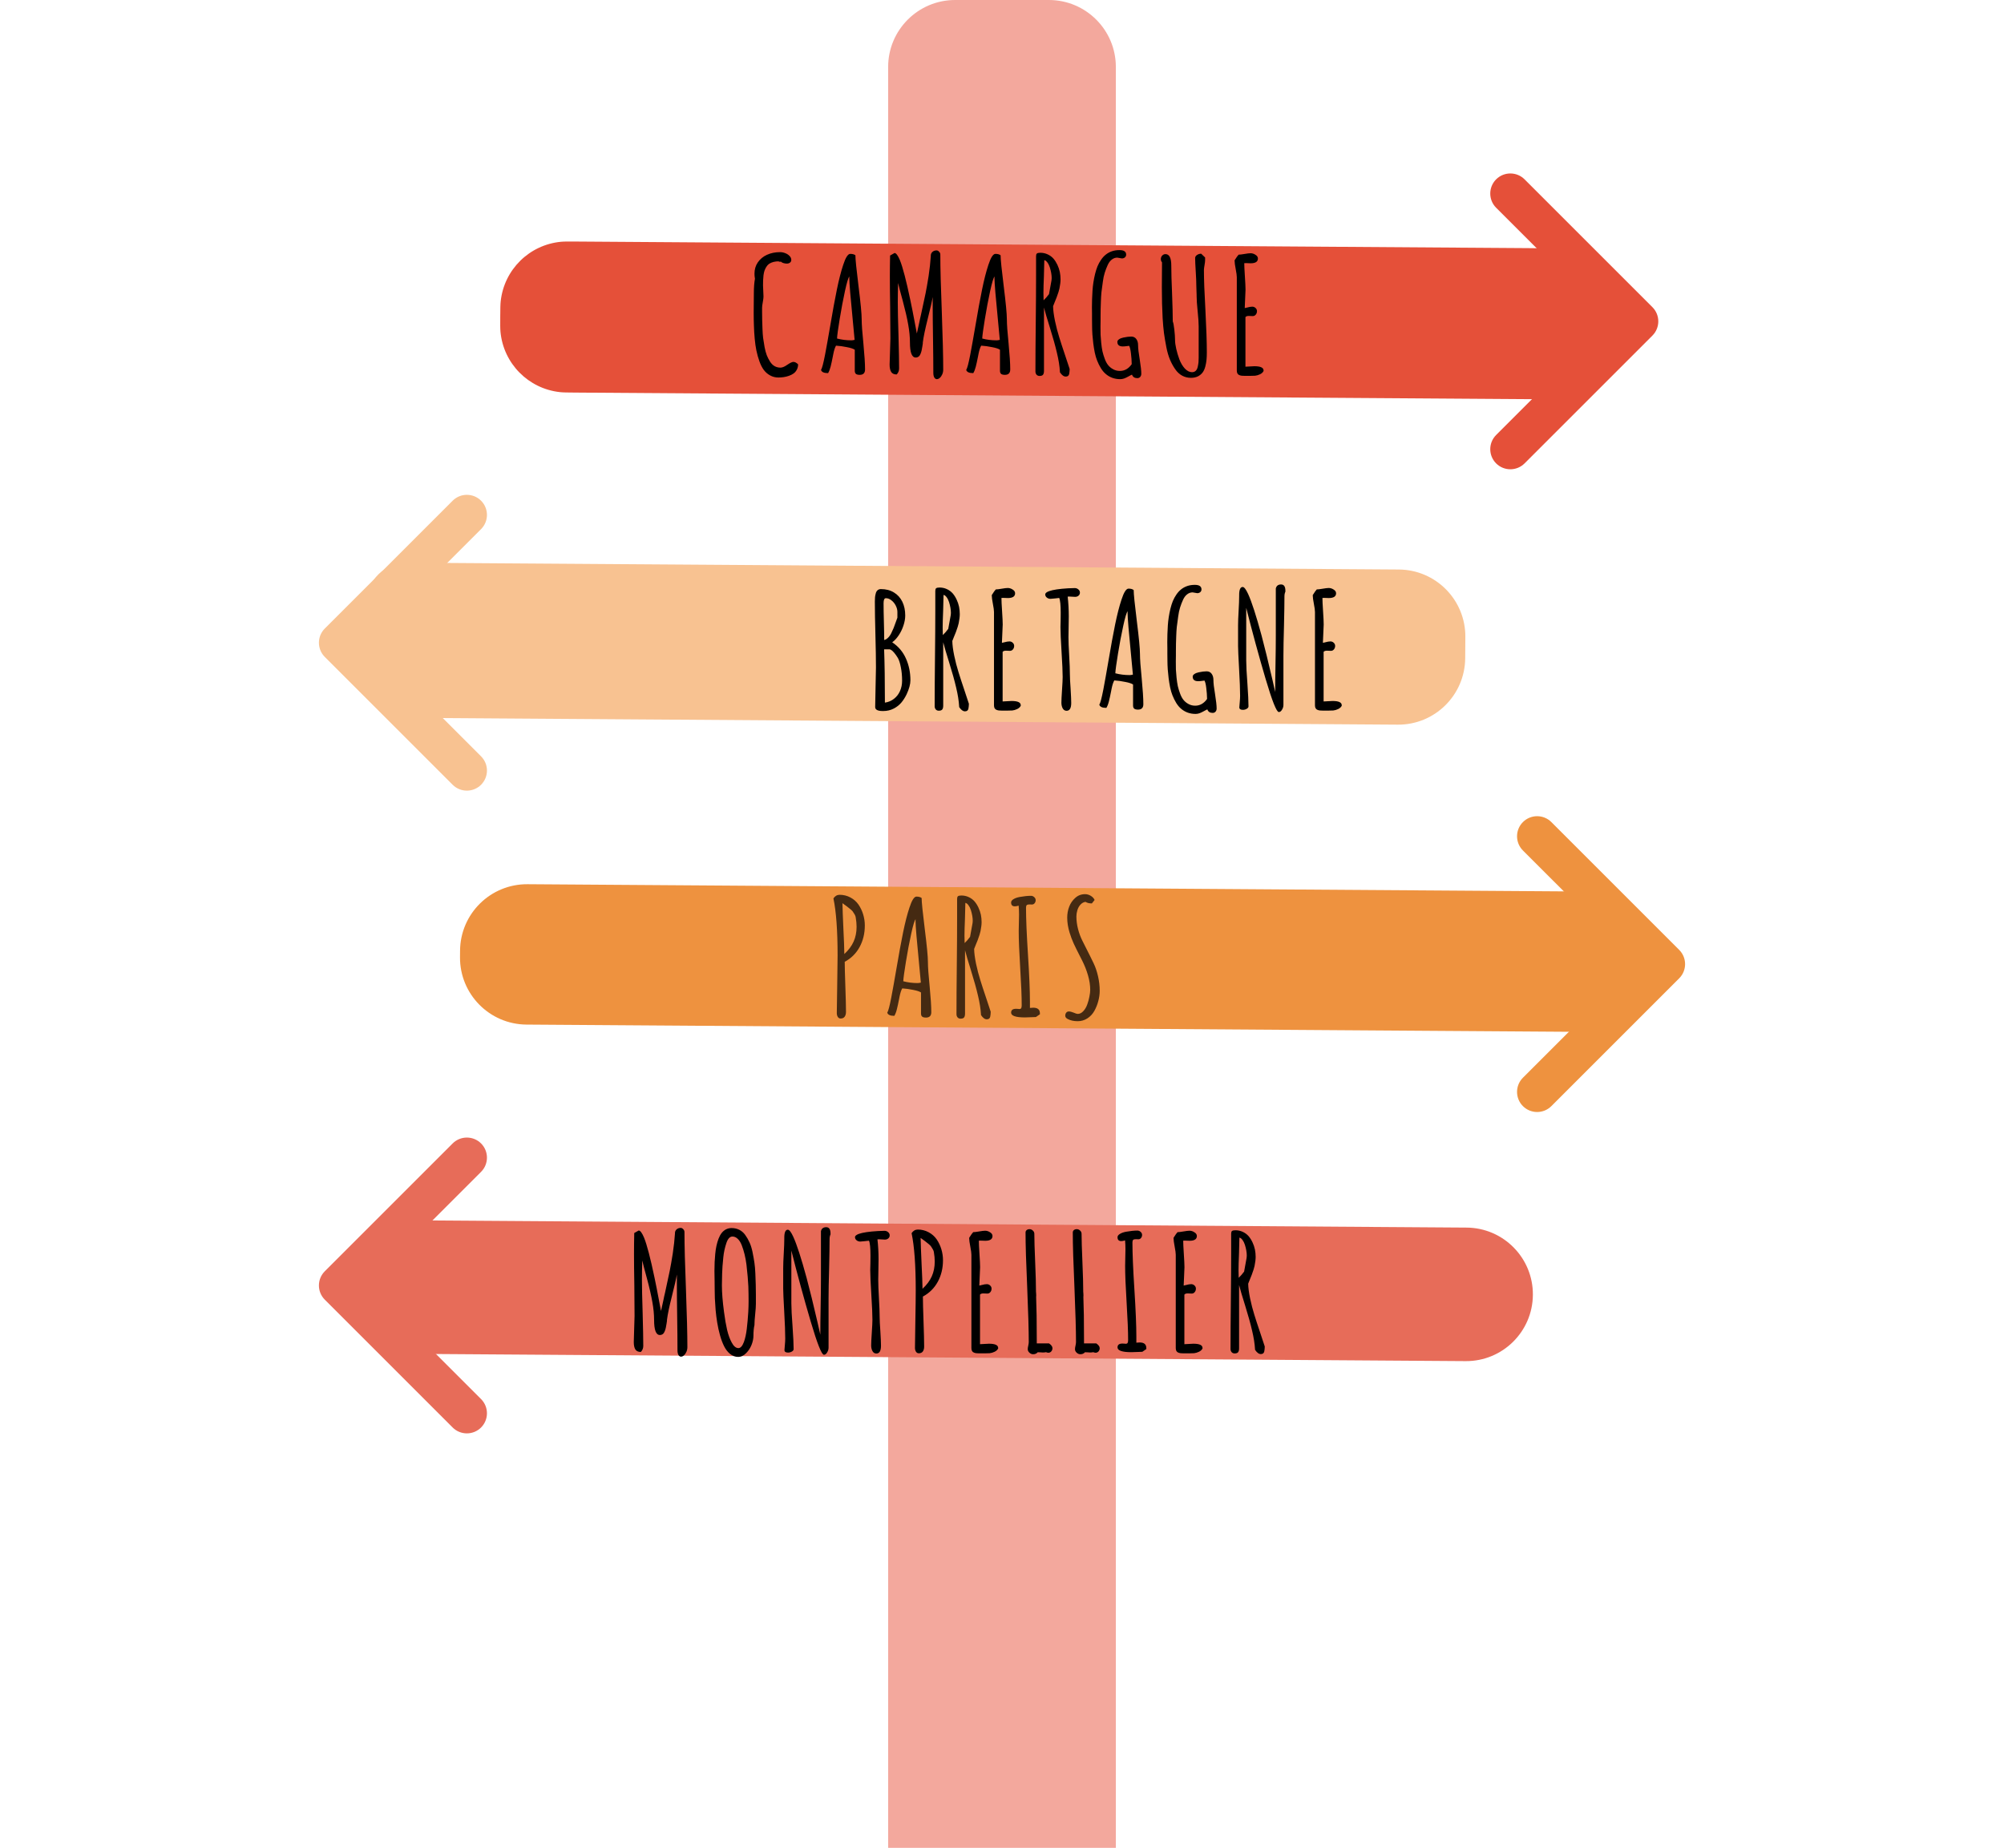<svg width="103" height="95" viewBox="0 0 103 138" fill="none" xmlns="http://www.w3.org/2000/svg">
<path d="M43 5C43 2.239 45.239 0 48 0H55C57.761 0 60 2.239 60 5V138H43V5Z" fill="#E9614D" fill-opacity="0.55"/>
<path d="M14.039 23.639C14.043 23.046 14.045 22.748 14.072 22.499C14.327 20.136 16.21 18.278 18.576 18.056C18.826 18.033 19.123 18.035 19.717 18.039L90.758 18.53C92.439 18.541 93.279 18.547 93.918 18.878C94.481 19.17 94.936 19.632 95.22 20.198C95.543 20.843 95.537 21.683 95.525 23.363L95.513 25.042C95.502 26.722 95.496 27.562 95.165 28.201C94.873 28.764 94.411 29.22 93.845 29.503C93.201 29.826 92.361 29.82 90.68 29.808L19.639 29.318C19.046 29.314 18.748 29.312 18.499 29.285C16.136 29.03 14.278 27.147 14.056 24.781C14.033 24.53 14.035 24.233 14.039 23.639V23.639Z" fill="#E55039"/>
<path d="M4.059 45C4.071 43.343 5.423 42.009 7.08 42.021L81.129 42.532C83.89 42.551 86.113 44.805 86.094 47.567L86.083 49.152C86.064 51.914 83.81 54.137 81.049 54.118L7 53.606C5.343 53.595 4.009 52.242 4.021 50.586L4.059 45Z" fill="#F8C291"/>
<path d="M11.038 71C11.057 68.239 13.311 66.016 16.072 66.034L95.537 66.583C97.194 66.595 98.528 67.947 98.517 69.604L98.486 74.087C98.474 75.743 97.122 77.077 95.465 77.066L16 76.517C13.239 76.498 11.015 74.244 11.034 71.482L11.038 71Z" fill="#EE923F"/>
<path d="M3.996 94.11C4.007 92.453 5.36 91.119 7.016 91.131L86.184 91.678C88.938 91.697 91.155 93.944 91.136 96.698V96.698C91.117 99.452 88.869 101.669 86.116 101.65L6.948 101.103C5.291 101.091 3.957 99.739 3.968 98.082L3.996 94.11Z" fill="#E76C59"/>
<path d="M35.475 27.238C35.682 27.098 35.832 27.027 35.926 27.027C36.039 27.027 36.156 27.088 36.277 27.209C36.277 27.354 36.246 27.484 36.184 27.602C36.125 27.719 36.045 27.814 35.943 27.889C35.846 27.959 35.73 28.018 35.598 28.064C35.465 28.111 35.332 28.145 35.199 28.164C35.055 28.184 34.924 28.193 34.807 28.193C34.58 28.193 34.373 28.141 34.185 28.035C33.998 27.934 33.838 27.793 33.705 27.613C33.588 27.453 33.482 27.244 33.389 26.986C33.295 26.725 33.219 26.451 33.16 26.166C33.109 25.92 33.068 25.629 33.037 25.293C33.006 24.953 32.986 24.625 32.978 24.309C32.967 24.027 32.961 23.711 32.961 23.359C32.961 23.066 32.963 22.812 32.967 22.598C32.971 22.383 32.973 22.158 32.973 21.924C32.973 21.479 33 21.109 33.055 20.816C33.031 20.688 33.02 20.562 33.02 20.441C33.02 20.121 33.102 19.84 33.266 19.598C33.434 19.352 33.662 19.162 33.951 19.029C34.244 18.896 34.57 18.83 34.93 18.83C35.059 18.83 35.188 18.855 35.316 18.906C35.449 18.957 35.557 19.027 35.639 19.117C35.725 19.203 35.768 19.303 35.768 19.416C35.768 19.498 35.734 19.564 35.668 19.615C35.605 19.662 35.527 19.686 35.434 19.686C35.352 19.686 35.266 19.672 35.176 19.645C35.086 19.617 35.029 19.582 35.006 19.539V19.545H34.842V19.516C34.541 19.516 34.295 19.58 34.103 19.709C34.029 19.764 33.963 19.838 33.904 19.932C33.846 20.025 33.799 20.123 33.764 20.225C33.736 20.307 33.713 20.418 33.693 20.559C33.678 20.699 33.668 20.824 33.664 20.934C33.66 21 33.658 21.129 33.658 21.32C33.658 21.414 33.664 21.553 33.676 21.736C33.688 21.916 33.693 22.053 33.693 22.146C33.693 22.24 33.676 22.379 33.641 22.562C33.605 22.75 33.588 22.891 33.588 22.984V23.271C33.588 23.678 33.598 24.105 33.617 24.555C33.625 24.809 33.641 25.035 33.664 25.234C33.691 25.434 33.728 25.664 33.775 25.926C33.818 26.152 33.871 26.35 33.934 26.518C34 26.686 34.084 26.85 34.185 27.01C34.373 27.307 34.633 27.455 34.965 27.455C35.102 27.455 35.272 27.383 35.475 27.238ZM40.877 27.994C40.748 27.994 40.654 27.971 40.596 27.924C40.537 27.877 40.508 27.797 40.508 27.684V26.119C40.402 26.045 40.207 25.98 39.922 25.926C39.641 25.867 39.369 25.83 39.107 25.814C39.029 25.947 38.963 26.15 38.908 26.424L38.873 26.605C38.81 26.926 38.754 27.186 38.703 27.385C38.652 27.584 38.59 27.744 38.516 27.865C38.207 27.865 38.031 27.785 37.988 27.625C38.062 27.52 38.162 27.145 38.287 26.5C38.393 25.949 38.523 25.217 38.68 24.303C38.859 23.24 39.023 22.348 39.172 21.625C39.32 20.898 39.477 20.287 39.641 19.791C39.82 19.236 39.996 18.959 40.168 18.959C40.336 18.959 40.465 18.994 40.555 19.064C40.555 19.361 40.633 20.133 40.789 21.379C40.945 22.625 41.023 23.445 41.023 23.84C41.023 24.215 41.066 24.82 41.152 25.656C41.234 26.516 41.275 27.16 41.275 27.59C41.275 27.859 41.143 27.994 40.877 27.994ZM40.25 25.416C40.32 25.416 40.402 25.404 40.496 25.381C40.484 25.209 40.443 24.773 40.373 24.074C40.19 22.223 40.098 21.117 40.098 20.758C40.098 20.699 40.1 20.664 40.103 20.652C40.025 20.73 39.916 21.092 39.775 21.736C39.635 22.381 39.504 23.074 39.383 23.816C39.262 24.555 39.195 25.043 39.184 25.281C39.523 25.371 39.879 25.416 40.25 25.416ZM46.022 20.605C46.1 20.082 46.154 19.584 46.185 19.111V19.041C46.201 18.939 46.248 18.857 46.326 18.795C46.408 18.732 46.504 18.701 46.613 18.701C46.684 18.701 46.748 18.734 46.807 18.801C46.865 18.863 46.895 18.932 46.895 19.006C46.895 20.014 46.932 21.447 47.006 23.307C47.076 25.217 47.111 26.65 47.111 27.607C47.111 27.729 47.088 27.844 47.041 27.953C46.994 28.062 46.934 28.15 46.859 28.217C46.785 28.283 46.711 28.316 46.637 28.316C46.559 28.316 46.494 28.273 46.443 28.188C46.397 28.105 46.373 27.99 46.373 27.842C46.373 27.158 46.365 26.316 46.35 25.316C46.334 24.316 46.326 23.475 46.326 22.791V22.182C46.275 22.49 46.152 23.029 45.957 23.799C45.762 24.572 45.639 25.164 45.588 25.574V25.65L45.553 25.873C45.537 25.99 45.52 26.088 45.5 26.166C45.484 26.24 45.459 26.322 45.424 26.412C45.353 26.604 45.23 26.699 45.055 26.699C44.77 26.699 44.627 26.326 44.627 25.58C44.627 25.166 44.584 24.721 44.498 24.244C44.416 23.768 44.281 23.18 44.094 22.48C43.906 21.801 43.789 21.352 43.742 21.133C43.727 21.699 43.719 22.182 43.719 22.58C43.719 23.127 43.736 23.949 43.772 25.047C43.803 26.215 43.818 27.037 43.818 27.514C43.818 27.689 43.758 27.84 43.637 27.965C43.441 27.965 43.305 27.902 43.227 27.777C43.148 27.652 43.109 27.469 43.109 27.227C43.109 27.055 43.119 26.729 43.139 26.248C43.158 25.771 43.168 25.449 43.168 25.281C43.168 24.762 43.162 23.986 43.15 22.955C43.135 22.037 43.127 21.264 43.127 20.635C43.127 20.115 43.133 19.598 43.145 19.082L43.478 18.895C43.596 18.898 43.728 19.076 43.877 19.428C44.092 19.959 44.352 20.953 44.656 22.41C44.77 22.949 44.873 23.473 44.967 23.98C45.068 24.531 45.127 24.84 45.143 24.906C45.174 24.746 45.232 24.48 45.318 24.109C45.342 24 45.363 23.896 45.383 23.799C45.406 23.701 45.428 23.609 45.447 23.523C45.607 22.801 45.723 22.264 45.793 21.912C45.863 21.561 45.94 21.125 46.022 20.605ZM51.717 27.994C51.588 27.994 51.494 27.971 51.435 27.924C51.377 27.877 51.348 27.797 51.348 27.684V26.119C51.242 26.045 51.047 25.98 50.762 25.926C50.48 25.867 50.209 25.83 49.947 25.814C49.869 25.947 49.803 26.15 49.748 26.424L49.713 26.605C49.65 26.926 49.594 27.186 49.543 27.385C49.492 27.584 49.43 27.744 49.355 27.865C49.047 27.865 48.871 27.785 48.828 27.625C48.902 27.52 49.002 27.145 49.127 26.5C49.232 25.949 49.363 25.217 49.52 24.303C49.699 23.24 49.863 22.348 50.012 21.625C50.16 20.898 50.316 20.287 50.48 19.791C50.66 19.236 50.836 18.959 51.008 18.959C51.176 18.959 51.305 18.994 51.395 19.064C51.395 19.361 51.473 20.133 51.629 21.379C51.785 22.625 51.863 23.445 51.863 23.84C51.863 24.215 51.906 24.82 51.992 25.656C52.074 26.516 52.115 27.16 52.115 27.59C52.115 27.859 51.982 27.994 51.717 27.994ZM51.09 25.416C51.16 25.416 51.242 25.404 51.336 25.381C51.324 25.209 51.283 24.773 51.213 24.074C51.029 22.223 50.938 21.117 50.938 20.758C50.938 20.699 50.94 20.664 50.943 20.652C50.865 20.73 50.756 21.092 50.615 21.736C50.475 22.381 50.344 23.074 50.223 23.816C50.102 24.555 50.035 25.043 50.023 25.281C50.363 25.371 50.719 25.416 51.09 25.416ZM55.074 24.461C54.863 23.789 54.717 23.291 54.635 22.967V27.695C54.635 27.824 54.611 27.92 54.565 27.982C54.518 28.045 54.43 28.076 54.301 28.076C54.211 28.076 54.137 28.045 54.078 27.982C54.023 27.916 53.996 27.836 53.996 27.742V27.648C53.996 26.691 54.004 25.518 54.02 24.127C54.035 22.736 54.043 21.564 54.043 20.611V19.135C54.043 19.037 54.062 18.971 54.102 18.936C54.145 18.896 54.23 18.877 54.359 18.877C54.555 18.877 54.736 18.916 54.904 18.994C55.076 19.072 55.223 19.18 55.344 19.316C55.457 19.449 55.555 19.604 55.637 19.779C55.719 19.951 55.779 20.131 55.818 20.318C55.853 20.498 55.871 20.682 55.871 20.869C55.871 21.045 55.844 21.27 55.789 21.543C55.762 21.684 55.691 21.906 55.578 22.211L55.438 22.557L55.315 22.867C55.318 23.156 55.365 23.521 55.455 23.963C55.549 24.404 55.654 24.811 55.772 25.182C55.877 25.525 56.02 25.963 56.199 26.494L56.551 27.555V27.584C56.551 27.65 56.547 27.709 56.539 27.76C56.535 27.811 56.527 27.865 56.516 27.924C56.488 28.057 56.402 28.123 56.258 28.123C56.109 28.123 55.965 28.016 55.824 27.801V27.76C55.801 27.342 55.727 26.873 55.602 26.354C55.48 25.83 55.305 25.199 55.074 24.461ZM54.605 22.428C54.746 22.295 54.881 22.141 55.01 21.965L55.197 20.928C55.205 20.857 55.209 20.805 55.209 20.77C55.209 20.531 55.162 20.262 55.068 19.961C55.022 19.816 54.961 19.695 54.887 19.598C54.816 19.5 54.74 19.443 54.658 19.428C54.658 19.623 54.648 20.023 54.629 20.629C54.605 21.172 54.594 21.588 54.594 21.877C54.594 22.08 54.598 22.264 54.605 22.428ZM61.607 28.24C61.404 28.24 61.272 28.156 61.209 27.988V27.977C61.174 27.988 61.086 28.033 60.945 28.111C60.812 28.186 60.699 28.238 60.605 28.27C60.512 28.301 60.418 28.316 60.324 28.316C60.109 28.316 59.908 28.281 59.721 28.211C59.537 28.141 59.375 28.043 59.234 27.918C59.109 27.812 58.992 27.672 58.883 27.496C58.773 27.316 58.68 27.127 58.602 26.928C58.535 26.764 58.477 26.564 58.426 26.33C58.379 26.092 58.342 25.863 58.315 25.645C58.291 25.461 58.27 25.244 58.25 24.994C58.234 24.74 58.227 24.533 58.227 24.373C58.223 24.271 58.221 24.092 58.221 23.834V23.424C58.217 23.291 58.215 23.133 58.215 22.949C58.215 22.566 58.228 22.154 58.256 21.713C58.283 21.295 58.348 20.877 58.449 20.459C58.504 20.24 58.565 20.049 58.631 19.885C58.701 19.717 58.789 19.557 58.895 19.404C59 19.248 59.117 19.119 59.246 19.018C59.375 18.912 59.527 18.828 59.703 18.766C59.875 18.707 60.065 18.678 60.272 18.678C60.603 18.678 60.77 18.791 60.77 19.018C60.77 19.1 60.738 19.168 60.676 19.223C60.613 19.273 60.539 19.299 60.453 19.299C60.426 19.299 60.369 19.289 60.283 19.27C60.197 19.25 60.139 19.24 60.107 19.24C59.959 19.24 59.824 19.287 59.703 19.381C59.582 19.471 59.48 19.604 59.398 19.779C59.309 19.975 59.232 20.172 59.17 20.371C59.107 20.57 59.06 20.795 59.029 21.045C58.982 21.365 58.947 21.627 58.924 21.83C58.904 22.033 58.891 22.258 58.883 22.504C58.867 22.867 58.859 23.246 58.859 23.641V23.969C58.855 24.078 58.853 24.217 58.853 24.385C58.853 24.627 58.855 24.834 58.859 25.006C58.867 25.178 58.883 25.373 58.906 25.592C58.93 25.834 58.961 26.049 59 26.236C59.043 26.42 59.1 26.605 59.17 26.793C59.24 26.988 59.326 27.148 59.428 27.273C59.529 27.398 59.654 27.5 59.803 27.578C59.951 27.66 60.117 27.701 60.301 27.701C60.656 27.701 60.951 27.533 61.185 27.197C61.182 26.932 61.162 26.662 61.127 26.389C61.096 26.115 61.051 25.928 60.992 25.826L60.805 25.85C60.695 25.865 60.602 25.873 60.523 25.873C60.25 25.873 60.113 25.76 60.113 25.533C60.113 25.459 60.154 25.395 60.236 25.34C60.318 25.281 60.424 25.238 60.553 25.211C60.791 25.16 60.99 25.135 61.15 25.135C61.31 25.135 61.435 25.195 61.525 25.316C61.615 25.438 61.66 25.59 61.66 25.773C61.66 26.012 61.701 26.369 61.783 26.846C61.861 27.334 61.9 27.689 61.9 27.912C61.9 28.006 61.873 28.084 61.818 28.146C61.764 28.209 61.693 28.24 61.607 28.24ZM63.441 20.477C63.445 20.195 63.447 19.9 63.447 19.592C63.389 19.525 63.359 19.443 63.359 19.346C63.359 19.248 63.393 19.162 63.459 19.088C63.529 19.014 63.611 18.977 63.705 18.977C63.994 18.977 64.139 19.262 64.139 19.832C64.139 20.336 64.158 21.029 64.197 21.912C64.232 22.842 64.25 23.539 64.25 24.004C64.293 24.102 64.332 24.307 64.367 24.619C64.402 24.932 64.42 25.191 64.42 25.398C64.42 25.574 64.449 25.791 64.508 26.049C64.566 26.307 64.644 26.568 64.742 26.834C64.848 27.111 64.984 27.342 65.152 27.525C65.324 27.705 65.502 27.795 65.686 27.795C65.799 27.795 65.893 27.76 65.967 27.689C66.041 27.615 66.092 27.51 66.119 27.373C66.147 27.24 66.164 27.131 66.172 27.045C66.18 26.955 66.184 26.846 66.184 26.717V24.373C66.184 24.1 66.158 23.723 66.107 23.242C66.057 22.762 66.031 22.385 66.031 22.111V22.029L66.019 21.678L66.008 21.332C66.008 21.074 65.994 20.732 65.967 20.307C65.936 19.818 65.92 19.475 65.92 19.275C65.92 19.182 65.967 19.104 66.061 19.041C66.154 18.979 66.258 18.947 66.371 18.947L66.664 19.229V19.428C66.664 19.518 66.65 19.637 66.623 19.785C66.592 19.961 66.576 20.086 66.576 20.16C66.576 20.863 66.613 21.869 66.688 23.178C66.758 24.518 66.793 25.562 66.793 26.312C66.793 26.531 66.785 26.719 66.769 26.875C66.754 27.031 66.725 27.193 66.682 27.361C66.635 27.545 66.568 27.695 66.482 27.812C66.4 27.926 66.287 28.021 66.143 28.1C65.986 28.178 65.809 28.217 65.609 28.217C65.367 28.217 65.147 28.162 64.947 28.053C64.748 27.943 64.576 27.783 64.432 27.572C64.279 27.354 64.148 27.113 64.039 26.852C63.93 26.59 63.842 26.289 63.775 25.949C63.701 25.574 63.641 25.219 63.594 24.883C63.551 24.543 63.518 24.172 63.494 23.77C63.455 23.066 63.435 22.299 63.435 21.467C63.435 21.088 63.438 20.758 63.441 20.477ZM70.344 27.35C70.801 27.35 71.029 27.455 71.029 27.666V27.707C70.978 27.809 70.889 27.891 70.76 27.953C70.635 28.012 70.514 28.047 70.397 28.059C70.264 28.066 70.133 28.07 70.004 28.07H69.629C69.531 28.07 69.455 28.066 69.4 28.059C69.35 28.055 69.293 28.041 69.231 28.018C69.098 27.971 69.031 27.857 69.031 27.678V20.705C69.031 20.58 69.004 20.377 68.949 20.096C68.894 19.814 68.867 19.609 68.867 19.48V19.439C69 19.225 69.1 19.084 69.166 19.018C69.264 19.018 69.412 19 69.611 18.965C69.811 18.93 69.959 18.912 70.057 18.912C70.186 18.912 70.309 18.951 70.426 19.029C70.547 19.104 70.607 19.195 70.607 19.305C70.607 19.543 70.426 19.662 70.062 19.662C70 19.662 69.943 19.66 69.893 19.656C69.842 19.652 69.783 19.65 69.717 19.65C69.65 19.65 69.607 19.652 69.588 19.656C69.588 19.848 69.603 20.178 69.635 20.646C69.666 21.115 69.682 21.445 69.682 21.637C69.682 21.762 69.672 21.994 69.652 22.334C69.633 22.678 69.623 22.902 69.623 23.008C69.619 23.008 69.678 22.994 69.799 22.967C69.951 22.924 70.08 22.902 70.186 22.902C70.279 22.902 70.361 22.936 70.432 23.002C70.502 23.068 70.537 23.146 70.537 23.236C70.537 23.338 70.506 23.426 70.443 23.5C70.385 23.57 70.311 23.605 70.221 23.605C70.174 23.605 70.129 23.604 70.086 23.6C70.039 23.596 69.984 23.594 69.922 23.594C69.805 23.594 69.723 23.623 69.676 23.682V27.385L70.344 27.35Z" fill="black"/>
<path d="M44.328 49.18C44.551 49.676 44.662 50.219 44.662 50.809C44.662 51.098 44.568 51.443 44.381 51.846C44.264 52.088 44.131 52.297 43.982 52.473C43.834 52.648 43.648 52.795 43.426 52.912C43.184 53.037 42.922 53.1 42.641 53.1H42.594C42.219 53.1 42.031 53 42.031 52.801C42.031 52.547 42.041 52.055 42.06 51.324C42.08 50.594 42.09 50.102 42.09 49.848C42.09 49.234 42.076 48.422 42.049 47.41C42.022 46.398 42.008 45.586 42.008 44.973V44.902C42.008 44.785 42.012 44.685 42.02 44.603C42.027 44.522 42.045 44.43 42.072 44.328C42.096 44.223 42.141 44.141 42.207 44.082C42.273 44.023 42.357 43.994 42.459 43.994C42.834 43.994 43.158 44.078 43.432 44.246C43.705 44.41 43.914 44.641 44.059 44.938C44.203 45.234 44.275 45.576 44.275 45.963C44.275 46.201 44.23 46.453 44.141 46.719C44.055 46.98 43.938 47.223 43.789 47.445C43.641 47.668 43.478 47.842 43.303 47.967C43.768 48.279 44.109 48.684 44.328 49.18ZM43.244 44.832C43.111 44.727 42.973 44.674 42.828 44.674C42.715 44.674 42.658 44.799 42.658 45.049C42.658 45.44 42.666 45.908 42.682 46.455C42.697 47.002 42.705 47.449 42.705 47.797C42.807 47.773 42.902 47.717 42.992 47.627C43.086 47.537 43.168 47.42 43.238 47.275C43.355 47.045 43.467 46.772 43.572 46.455C43.623 46.299 43.662 46.19 43.69 46.127V45.699C43.69 45.543 43.648 45.385 43.566 45.225C43.484 45.065 43.377 44.934 43.244 44.832ZM43.883 51.611C43.988 51.377 44.041 51.119 44.041 50.838C44.041 50.471 44.01 50.135 43.947 49.83C43.889 49.522 43.812 49.287 43.719 49.127C43.629 48.978 43.539 48.852 43.449 48.746C43.359 48.641 43.283 48.57 43.221 48.535L43.127 48.494H42.699C42.738 49.549 42.758 50.875 42.758 52.473C43.02 52.434 43.246 52.338 43.438 52.185C43.633 52.033 43.781 51.842 43.883 51.611ZM47.551 49.461C47.34 48.789 47.193 48.291 47.111 47.967V52.695C47.111 52.824 47.088 52.92 47.041 52.982C46.994 53.045 46.906 53.076 46.777 53.076C46.688 53.076 46.613 53.045 46.555 52.982C46.5 52.916 46.473 52.836 46.473 52.742V52.648C46.473 51.691 46.48 50.518 46.496 49.127C46.512 47.736 46.52 46.565 46.52 45.611V44.135C46.52 44.037 46.539 43.971 46.578 43.935C46.621 43.897 46.707 43.877 46.836 43.877C47.031 43.877 47.213 43.916 47.381 43.994C47.553 44.072 47.699 44.18 47.82 44.316C47.934 44.449 48.031 44.603 48.113 44.779C48.195 44.951 48.256 45.131 48.295 45.318C48.33 45.498 48.348 45.682 48.348 45.869C48.348 46.045 48.32 46.27 48.266 46.543C48.238 46.684 48.168 46.906 48.055 47.211L47.914 47.557L47.791 47.867C47.795 48.156 47.842 48.522 47.932 48.963C48.025 49.404 48.131 49.81 48.248 50.182C48.353 50.525 48.496 50.963 48.676 51.494L49.027 52.555V52.584C49.027 52.65 49.023 52.709 49.016 52.76C49.012 52.81 49.004 52.865 48.992 52.924C48.965 53.057 48.879 53.123 48.734 53.123C48.586 53.123 48.441 53.016 48.301 52.801V52.76C48.277 52.342 48.203 51.873 48.078 51.353C47.957 50.83 47.781 50.199 47.551 49.461ZM47.082 47.428C47.223 47.295 47.357 47.141 47.486 46.965L47.674 45.928C47.682 45.857 47.685 45.805 47.685 45.77C47.685 45.531 47.639 45.262 47.545 44.961C47.498 44.816 47.438 44.695 47.363 44.598C47.293 44.5 47.217 44.443 47.135 44.428C47.135 44.623 47.125 45.023 47.105 45.629C47.082 46.172 47.07 46.588 47.07 46.877C47.07 47.08 47.074 47.264 47.082 47.428ZM52.215 52.35C52.672 52.35 52.9 52.455 52.9 52.666V52.707C52.85 52.809 52.76 52.891 52.631 52.953C52.506 53.012 52.385 53.047 52.268 53.059C52.135 53.066 52.004 53.07 51.875 53.07H51.5C51.402 53.07 51.326 53.066 51.272 53.059C51.221 53.055 51.164 53.041 51.102 53.018C50.969 52.971 50.902 52.857 50.902 52.678V45.705C50.902 45.58 50.875 45.377 50.82 45.096C50.766 44.815 50.738 44.609 50.738 44.48V44.44C50.871 44.225 50.971 44.084 51.037 44.018C51.135 44.018 51.283 44 51.482 43.965C51.682 43.93 51.83 43.912 51.928 43.912C52.057 43.912 52.18 43.951 52.297 44.029C52.418 44.103 52.478 44.195 52.478 44.305C52.478 44.543 52.297 44.662 51.934 44.662C51.871 44.662 51.815 44.66 51.764 44.656C51.713 44.652 51.654 44.65 51.588 44.65C51.522 44.65 51.478 44.652 51.459 44.656C51.459 44.848 51.475 45.178 51.506 45.647C51.537 46.115 51.553 46.445 51.553 46.637C51.553 46.762 51.543 46.994 51.523 47.334C51.504 47.678 51.494 47.902 51.494 48.008C51.49 48.008 51.549 47.994 51.67 47.967C51.822 47.924 51.951 47.902 52.057 47.902C52.15 47.902 52.232 47.935 52.303 48.002C52.373 48.068 52.408 48.147 52.408 48.236C52.408 48.338 52.377 48.426 52.315 48.5C52.256 48.57 52.182 48.605 52.092 48.605C52.045 48.605 52 48.603 51.957 48.6C51.91 48.596 51.855 48.594 51.793 48.594C51.676 48.594 51.594 48.623 51.547 48.682V52.385L52.215 52.35ZM56.475 46.801L56.463 47.58C56.463 47.893 56.48 48.352 56.516 48.957C56.551 49.559 56.568 50.02 56.568 50.34C56.568 50.582 56.586 50.941 56.621 51.418C56.652 51.926 56.668 52.285 56.668 52.496C56.668 52.887 56.553 53.082 56.322 53.082C56.197 53.082 56.102 53.023 56.035 52.906C55.969 52.785 55.935 52.643 55.935 52.478C55.935 52.295 55.951 51.975 55.982 51.518C56.014 51.06 56.029 50.742 56.029 50.562C56.029 50.18 56.002 49.557 55.947 48.693C55.893 47.83 55.865 47.207 55.865 46.824L55.877 46.367C55.881 46.207 55.883 46.01 55.883 45.775C55.883 45.193 55.846 44.82 55.772 44.656L55.461 44.691C55.297 44.711 55.184 44.721 55.121 44.721C55.016 44.721 54.924 44.69 54.846 44.627C54.768 44.565 54.728 44.486 54.728 44.393C54.728 44.299 54.824 44.217 55.016 44.147C55.305 44.045 55.777 43.975 56.434 43.935C56.641 43.924 56.807 43.918 56.932 43.918C57.033 43.918 57.123 43.951 57.201 44.018C57.279 44.084 57.318 44.164 57.318 44.258C57.318 44.352 57.283 44.428 57.213 44.486C57.147 44.545 57.06 44.574 56.955 44.574L56.738 44.562L56.527 44.551C56.465 44.551 56.424 44.553 56.404 44.557C56.459 45.037 56.486 45.529 56.486 46.033L56.475 46.801ZM61.654 52.994C61.525 52.994 61.432 52.971 61.373 52.924C61.315 52.877 61.285 52.797 61.285 52.684V51.119C61.18 51.045 60.984 50.98 60.699 50.926C60.418 50.867 60.147 50.83 59.885 50.815C59.807 50.947 59.74 51.15 59.685 51.424L59.65 51.605C59.588 51.926 59.531 52.185 59.48 52.385C59.43 52.584 59.367 52.744 59.293 52.865C58.984 52.865 58.809 52.785 58.766 52.625C58.84 52.52 58.94 52.145 59.065 51.5C59.17 50.949 59.301 50.217 59.457 49.303C59.637 48.24 59.801 47.348 59.949 46.625C60.098 45.898 60.254 45.287 60.418 44.791C60.598 44.236 60.773 43.959 60.945 43.959C61.113 43.959 61.242 43.994 61.332 44.065C61.332 44.361 61.41 45.133 61.566 46.379C61.723 47.625 61.801 48.445 61.801 48.84C61.801 49.215 61.844 49.82 61.93 50.656C62.012 51.516 62.053 52.16 62.053 52.59C62.053 52.859 61.92 52.994 61.654 52.994ZM61.027 50.416C61.098 50.416 61.18 50.404 61.273 50.381C61.262 50.209 61.221 49.773 61.15 49.074C60.967 47.223 60.875 46.117 60.875 45.758C60.875 45.699 60.877 45.664 60.881 45.652C60.803 45.73 60.693 46.092 60.553 46.736C60.412 47.381 60.281 48.074 60.16 48.816C60.039 49.555 59.973 50.043 59.961 50.281C60.301 50.371 60.656 50.416 61.027 50.416ZM67.232 53.24C67.029 53.24 66.897 53.156 66.834 52.988V52.977C66.799 52.988 66.711 53.033 66.57 53.111C66.438 53.185 66.324 53.238 66.231 53.27C66.137 53.301 66.043 53.316 65.949 53.316C65.734 53.316 65.533 53.281 65.346 53.211C65.162 53.141 65 53.043 64.859 52.918C64.734 52.812 64.617 52.672 64.508 52.496C64.398 52.316 64.305 52.127 64.227 51.928C64.16 51.764 64.102 51.565 64.051 51.33C64.004 51.092 63.967 50.863 63.94 50.645C63.916 50.461 63.895 50.244 63.875 49.994C63.859 49.74 63.852 49.533 63.852 49.373C63.848 49.272 63.846 49.092 63.846 48.834V48.424C63.842 48.291 63.84 48.133 63.84 47.949C63.84 47.566 63.853 47.154 63.881 46.713C63.908 46.295 63.973 45.877 64.074 45.459C64.129 45.24 64.189 45.049 64.256 44.885C64.326 44.717 64.414 44.557 64.519 44.404C64.625 44.248 64.742 44.119 64.871 44.018C65 43.912 65.152 43.828 65.328 43.766C65.5 43.707 65.689 43.678 65.897 43.678C66.228 43.678 66.394 43.791 66.394 44.018C66.394 44.1 66.363 44.168 66.301 44.223C66.238 44.273 66.164 44.299 66.078 44.299C66.051 44.299 65.994 44.289 65.908 44.27C65.822 44.25 65.764 44.24 65.732 44.24C65.584 44.24 65.449 44.287 65.328 44.381C65.207 44.471 65.106 44.603 65.023 44.779C64.934 44.975 64.857 45.172 64.795 45.371C64.732 45.57 64.686 45.795 64.654 46.045C64.607 46.365 64.572 46.627 64.549 46.83C64.529 47.033 64.516 47.258 64.508 47.504C64.492 47.867 64.484 48.246 64.484 48.641V48.969C64.481 49.078 64.478 49.217 64.478 49.385C64.478 49.627 64.481 49.834 64.484 50.006C64.492 50.178 64.508 50.373 64.531 50.592C64.555 50.834 64.586 51.049 64.625 51.236C64.668 51.42 64.725 51.605 64.795 51.793C64.865 51.988 64.951 52.148 65.053 52.273C65.154 52.398 65.279 52.5 65.428 52.578C65.576 52.66 65.742 52.701 65.926 52.701C66.281 52.701 66.576 52.533 66.811 52.197C66.807 51.932 66.787 51.662 66.752 51.389C66.721 51.115 66.676 50.928 66.617 50.826L66.43 50.85C66.32 50.865 66.227 50.873 66.148 50.873C65.875 50.873 65.738 50.76 65.738 50.533C65.738 50.459 65.779 50.395 65.861 50.34C65.943 50.281 66.049 50.238 66.178 50.211C66.416 50.16 66.615 50.135 66.775 50.135C66.936 50.135 67.061 50.195 67.15 50.316C67.24 50.438 67.285 50.59 67.285 50.773C67.285 51.012 67.326 51.369 67.408 51.846C67.486 52.334 67.525 52.69 67.525 52.912C67.525 53.006 67.498 53.084 67.443 53.147C67.389 53.209 67.318 53.24 67.232 53.24ZM71.697 50.791L71.885 51.623L71.897 51.682C71.897 51.115 71.904 50.418 71.92 49.59C71.936 48.762 71.943 48.065 71.943 47.498V43.947C71.99 43.748 72.121 43.648 72.336 43.648C72.551 43.648 72.658 43.805 72.658 44.117V44.188C72.611 44.285 72.588 44.402 72.588 44.539C72.588 45.023 72.576 45.762 72.553 46.754C72.525 47.68 72.512 48.42 72.512 48.975V52.643C72.512 52.768 72.477 52.887 72.406 53C72.34 53.117 72.26 53.176 72.166 53.176C71.998 53.176 71.67 52.352 71.182 50.703C70.67 48.969 70.188 47.199 69.734 45.395V49.332C69.734 49.715 69.764 50.285 69.822 51.043C69.877 51.828 69.904 52.398 69.904 52.754C69.904 52.824 69.859 52.885 69.769 52.935C69.684 52.986 69.588 53.012 69.482 53.012C69.307 53.012 69.219 52.949 69.219 52.824C69.219 52.793 69.228 52.674 69.248 52.467C69.268 52.26 69.277 52.092 69.277 51.963C69.277 51.518 69.252 50.846 69.201 49.947C69.15 49.049 69.125 48.48 69.125 48.242V46.713C69.125 46.432 69.139 46.065 69.166 45.611C69.193 45.158 69.207 44.791 69.207 44.51V44.434C69.207 44.035 69.295 43.836 69.471 43.836C69.58 43.836 69.715 44.01 69.875 44.357C70.141 44.935 70.475 45.967 70.877 47.451C71.103 48.299 71.377 49.412 71.697 50.791ZM76.18 52.35C76.637 52.35 76.865 52.455 76.865 52.666V52.707C76.814 52.809 76.725 52.891 76.596 52.953C76.471 53.012 76.35 53.047 76.232 53.059C76.1 53.066 75.969 53.07 75.84 53.07H75.465C75.367 53.07 75.291 53.066 75.236 53.059C75.186 53.055 75.129 53.041 75.066 53.018C74.934 52.971 74.867 52.857 74.867 52.678V45.705C74.867 45.58 74.84 45.377 74.785 45.096C74.731 44.815 74.703 44.609 74.703 44.48V44.44C74.836 44.225 74.936 44.084 75.002 44.018C75.1 44.018 75.248 44 75.447 43.965C75.647 43.93 75.795 43.912 75.893 43.912C76.022 43.912 76.144 43.951 76.262 44.029C76.383 44.103 76.443 44.195 76.443 44.305C76.443 44.543 76.262 44.662 75.898 44.662C75.836 44.662 75.779 44.66 75.728 44.656C75.678 44.652 75.619 44.65 75.553 44.65C75.486 44.65 75.443 44.652 75.424 44.656C75.424 44.848 75.439 45.178 75.471 45.647C75.502 46.115 75.518 46.445 75.518 46.637C75.518 46.762 75.508 46.994 75.488 47.334C75.469 47.678 75.459 47.902 75.459 48.008C75.455 48.008 75.514 47.994 75.635 47.967C75.787 47.924 75.916 47.902 76.022 47.902C76.115 47.902 76.197 47.935 76.268 48.002C76.338 48.068 76.373 48.147 76.373 48.236C76.373 48.338 76.342 48.426 76.279 48.5C76.221 48.57 76.147 48.605 76.057 48.605C76.01 48.605 75.965 48.603 75.922 48.6C75.875 48.596 75.82 48.594 75.758 48.594C75.641 48.594 75.559 48.623 75.512 48.682V52.385L76.18 52.35Z" fill="black"/>
<path d="M39.195 73.65C39.215 72.568 39.225 71.811 39.225 71.377C39.225 69.502 39.121 68.074 38.914 67.094C39.035 66.914 39.19 66.824 39.377 66.824C39.666 66.824 39.934 66.891 40.18 67.023C40.426 67.152 40.627 67.328 40.783 67.551C40.935 67.773 41.053 68.019 41.135 68.289C41.217 68.559 41.258 68.834 41.258 69.115C41.258 69.709 41.129 70.244 40.871 70.721C40.613 71.197 40.242 71.566 39.758 71.828C39.758 72.176 39.773 72.791 39.805 73.674C39.836 74.561 39.852 75.191 39.852 75.566C39.852 75.719 39.818 75.84 39.752 75.93C39.685 76.019 39.586 76.064 39.453 76.064C39.363 76.064 39.293 76.025 39.242 75.947C39.191 75.865 39.166 75.769 39.166 75.66C39.166 75.406 39.176 74.736 39.195 73.65ZM40.42 70.322C40.568 69.994 40.643 69.625 40.643 69.215V69.209C40.643 68.994 40.621 68.762 40.578 68.512C40.562 68.414 40.522 68.318 40.455 68.225C40.393 68.127 40.357 68.072 40.35 68.061C40.295 67.99 40.147 67.863 39.904 67.68L39.588 67.451C39.596 67.873 39.619 68.506 39.658 69.35C39.701 70.193 39.725 70.826 39.728 71.248C40.045 70.955 40.275 70.647 40.42 70.322ZM45.822 75.994C45.693 75.994 45.6 75.971 45.541 75.924C45.482 75.877 45.453 75.797 45.453 75.684V74.119C45.348 74.045 45.152 73.981 44.867 73.926C44.586 73.867 44.315 73.83 44.053 73.814C43.975 73.947 43.908 74.15 43.853 74.424L43.818 74.606C43.756 74.926 43.699 75.186 43.648 75.385C43.598 75.584 43.535 75.744 43.461 75.865C43.152 75.865 42.977 75.785 42.934 75.625C43.008 75.519 43.107 75.144 43.232 74.5C43.338 73.949 43.469 73.217 43.625 72.303C43.805 71.24 43.969 70.348 44.117 69.625C44.266 68.898 44.422 68.287 44.586 67.791C44.766 67.236 44.941 66.959 45.113 66.959C45.281 66.959 45.41 66.994 45.5 67.064C45.5 67.361 45.578 68.133 45.734 69.379C45.891 70.625 45.969 71.445 45.969 71.84C45.969 72.215 46.012 72.82 46.098 73.656C46.18 74.516 46.221 75.16 46.221 75.59C46.221 75.859 46.088 75.994 45.822 75.994ZM45.195 73.416C45.266 73.416 45.348 73.404 45.441 73.381C45.43 73.209 45.389 72.773 45.318 72.074C45.135 70.223 45.043 69.117 45.043 68.758C45.043 68.699 45.045 68.664 45.049 68.652C44.971 68.731 44.861 69.092 44.721 69.736C44.58 70.381 44.449 71.074 44.328 71.816C44.207 72.555 44.141 73.043 44.129 73.281C44.469 73.371 44.824 73.416 45.195 73.416ZM49.18 72.461C48.969 71.789 48.822 71.291 48.74 70.967V75.695C48.74 75.824 48.717 75.92 48.67 75.982C48.623 76.045 48.535 76.076 48.406 76.076C48.316 76.076 48.242 76.045 48.184 75.982C48.129 75.916 48.102 75.836 48.102 75.742V75.648C48.102 74.691 48.109 73.518 48.125 72.127C48.141 70.736 48.148 69.564 48.148 68.611V67.135C48.148 67.037 48.168 66.971 48.207 66.936C48.25 66.897 48.336 66.877 48.465 66.877C48.66 66.877 48.842 66.916 49.01 66.994C49.182 67.072 49.328 67.18 49.449 67.316C49.562 67.449 49.66 67.603 49.742 67.779C49.824 67.951 49.885 68.131 49.924 68.318C49.959 68.498 49.977 68.682 49.977 68.869C49.977 69.045 49.949 69.269 49.895 69.543C49.867 69.684 49.797 69.906 49.684 70.211L49.543 70.557L49.42 70.867C49.424 71.156 49.471 71.522 49.56 71.963C49.654 72.404 49.76 72.811 49.877 73.182C49.982 73.525 50.125 73.963 50.305 74.494L50.656 75.555V75.584C50.656 75.65 50.652 75.709 50.645 75.76C50.641 75.811 50.633 75.865 50.621 75.924C50.594 76.057 50.508 76.123 50.363 76.123C50.215 76.123 50.07 76.016 49.93 75.801V75.76C49.906 75.342 49.832 74.873 49.707 74.353C49.586 73.83 49.41 73.199 49.18 72.461ZM48.711 70.428C48.852 70.295 48.986 70.141 49.115 69.965L49.303 68.928C49.31 68.857 49.315 68.805 49.315 68.769C49.315 68.531 49.268 68.262 49.174 67.961C49.127 67.816 49.066 67.695 48.992 67.598C48.922 67.5 48.846 67.443 48.764 67.428C48.764 67.623 48.754 68.023 48.734 68.629C48.711 69.172 48.699 69.588 48.699 69.877C48.699 70.08 48.703 70.264 48.711 70.428ZM54.33 75.678V75.748L54.031 75.953L53.715 75.965C53.523 75.977 53.357 75.982 53.217 75.982C52.525 75.982 52.18 75.863 52.18 75.625C52.18 75.434 52.301 75.338 52.543 75.338C52.598 75.338 52.645 75.34 52.684 75.344L52.795 75.356C52.857 75.356 52.902 75.336 52.93 75.297C52.957 75.254 52.971 75.18 52.971 75.074C52.971 74.426 52.934 73.5 52.859 72.297C52.785 71.098 52.748 70.174 52.748 69.525L52.76 68.91L52.772 68.301C52.772 68.062 52.762 67.84 52.742 67.633C52.637 67.668 52.543 67.686 52.461 67.686C52.273 67.686 52.18 67.59 52.18 67.398C52.18 67.305 52.238 67.223 52.355 67.152C52.473 67.078 52.625 67.023 52.812 66.988C53.137 66.93 53.42 66.9 53.662 66.9C53.756 66.9 53.838 66.934 53.908 67C53.978 67.062 54.014 67.139 54.014 67.228C54.014 67.314 53.986 67.391 53.932 67.457C53.881 67.519 53.815 67.551 53.732 67.551C53.685 67.551 53.647 67.549 53.615 67.545H53.522C53.44 67.545 53.381 67.562 53.346 67.598C53.31 67.633 53.293 67.697 53.293 67.791C53.293 68.603 53.342 69.773 53.44 71.301C53.537 72.828 53.586 73.998 53.586 74.811V75.273C53.668 75.262 53.75 75.256 53.832 75.256C54.164 75.256 54.33 75.397 54.33 75.678ZM57.125 67.984C57.078 68.141 57.055 68.293 57.055 68.441C57.055 68.75 57.096 69.064 57.178 69.385C57.26 69.701 57.369 69.994 57.506 70.264L57.594 70.439C57.969 71.178 58.219 71.68 58.344 71.945C58.48 72.231 58.59 72.555 58.672 72.918C58.754 73.277 58.795 73.637 58.795 73.996C58.795 74.246 58.76 74.5 58.69 74.758C58.623 75.016 58.527 75.258 58.402 75.484C58.27 75.723 58.094 75.912 57.875 76.053C57.656 76.193 57.416 76.264 57.154 76.264C56.865 76.264 56.619 76.211 56.416 76.106C56.287 76.043 56.223 75.961 56.223 75.859C56.223 75.766 56.246 75.689 56.293 75.631C56.34 75.568 56.406 75.537 56.492 75.537C56.586 75.537 56.705 75.566 56.85 75.625C56.99 75.688 57.092 75.719 57.154 75.719C57.303 75.719 57.44 75.652 57.565 75.519C57.693 75.387 57.795 75.215 57.869 75.004C57.94 74.809 57.992 74.615 58.027 74.424C58.066 74.232 58.086 74.064 58.086 73.92C58.086 73.58 58.031 73.221 57.922 72.842C57.812 72.463 57.666 72.092 57.482 71.728L57.312 71.394C57.121 71.023 56.967 70.711 56.85 70.457C56.732 70.199 56.631 69.928 56.545 69.643C56.428 69.26 56.369 68.889 56.369 68.529C56.369 68.24 56.418 67.969 56.516 67.715C56.613 67.457 56.764 67.238 56.967 67.059C57.17 66.871 57.416 66.777 57.705 66.777C57.85 66.777 57.99 66.818 58.127 66.9C58.264 66.982 58.359 67.086 58.414 67.211L58.209 67.469C58.01 67.469 57.853 67.43 57.74 67.352C57.6 67.367 57.473 67.436 57.359 67.557C57.25 67.678 57.172 67.82 57.125 67.984Z" fill="black" fill-opacity="0.71"/>
<path d="M26.92 93.606C26.998 93.082 27.053 92.584 27.084 92.111V92.041C27.1 91.939 27.146 91.857 27.225 91.795C27.307 91.732 27.402 91.701 27.512 91.701C27.582 91.701 27.646 91.734 27.705 91.801C27.764 91.863 27.793 91.932 27.793 92.006C27.793 93.014 27.83 94.447 27.904 96.307C27.975 98.217 28.01 99.65 28.01 100.607C28.01 100.729 27.986 100.844 27.939 100.953C27.893 101.062 27.832 101.15 27.758 101.217C27.684 101.283 27.609 101.316 27.535 101.316C27.457 101.316 27.393 101.273 27.342 101.188C27.295 101.105 27.271 100.99 27.271 100.842C27.271 100.158 27.264 99.316 27.248 98.316C27.232 97.316 27.225 96.475 27.225 95.791V95.182C27.174 95.49 27.051 96.029 26.855 96.799C26.66 97.572 26.537 98.164 26.486 98.574V98.65L26.451 98.873C26.436 98.99 26.418 99.088 26.398 99.166C26.383 99.24 26.357 99.322 26.322 99.412C26.252 99.603 26.129 99.699 25.953 99.699C25.668 99.699 25.525 99.326 25.525 98.58C25.525 98.166 25.482 97.721 25.396 97.244C25.314 96.768 25.18 96.18 24.992 95.481C24.805 94.801 24.688 94.352 24.641 94.133C24.625 94.699 24.617 95.182 24.617 95.58C24.617 96.127 24.635 96.949 24.67 98.047C24.701 99.215 24.717 100.037 24.717 100.514C24.717 100.689 24.656 100.84 24.535 100.965C24.34 100.965 24.203 100.902 24.125 100.777C24.047 100.652 24.008 100.469 24.008 100.227C24.008 100.055 24.018 99.728 24.037 99.248C24.057 98.772 24.066 98.449 24.066 98.281C24.066 97.762 24.061 96.986 24.049 95.955C24.033 95.037 24.025 94.264 24.025 93.635C24.025 93.115 24.031 92.598 24.043 92.082L24.377 91.894C24.494 91.898 24.627 92.076 24.775 92.428C24.99 92.959 25.25 93.953 25.555 95.41C25.668 95.949 25.771 96.473 25.865 96.981C25.967 97.531 26.025 97.84 26.041 97.906C26.072 97.746 26.131 97.481 26.217 97.109C26.24 97 26.262 96.897 26.281 96.799C26.305 96.701 26.326 96.609 26.346 96.523C26.506 95.801 26.621 95.264 26.691 94.912C26.762 94.561 26.838 94.125 26.92 93.606ZM30.887 91.812C31.02 91.746 31.162 91.713 31.314 91.713C31.521 91.713 31.711 91.756 31.883 91.842C32.055 91.928 32.201 92.053 32.322 92.217C32.451 92.397 32.56 92.586 32.65 92.785C32.74 92.984 32.812 93.213 32.867 93.471C32.93 93.779 32.978 94.053 33.014 94.291C33.049 94.529 33.072 94.795 33.084 95.088C33.111 95.678 33.125 96.211 33.125 96.688V97.379C33.125 97.555 33.107 97.811 33.072 98.147C33.037 98.478 33.02 98.728 33.02 98.897V98.949C32.969 99.164 32.943 99.428 32.943 99.74C32.943 99.963 32.897 100.193 32.803 100.432C32.709 100.67 32.574 100.877 32.398 101.053C32.219 101.24 32.018 101.334 31.795 101.334C31.584 101.334 31.387 101.262 31.203 101.117C31.023 100.973 30.873 100.779 30.752 100.537C30.639 100.314 30.537 100.043 30.447 99.723C30.357 99.402 30.287 99.082 30.236 98.762C30.189 98.481 30.15 98.174 30.119 97.842C30.092 97.506 30.072 97.209 30.061 96.951C30.053 96.654 30.049 96.443 30.049 96.318C30.049 96.1 30.047 95.885 30.043 95.674L30.031 94.918C30.031 94.441 30.051 94.016 30.09 93.641C30.129 93.219 30.211 92.842 30.336 92.51C30.402 92.338 30.479 92.197 30.564 92.088C30.65 91.975 30.758 91.883 30.887 91.812ZM31.76 92.51C31.643 92.4 31.514 92.346 31.373 92.346C31.186 92.346 31.037 92.502 30.928 92.814C30.807 93.17 30.729 93.529 30.693 93.893C30.643 94.373 30.613 94.777 30.605 95.106L30.6 95.328C30.592 95.703 30.588 95.912 30.588 95.955V96.008C30.588 96.539 30.641 97.197 30.746 97.982C30.812 98.494 30.889 98.938 30.975 99.312C31.064 99.688 31.18 100.004 31.32 100.262C31.469 100.539 31.635 100.678 31.818 100.678C31.979 100.678 32.115 100.527 32.228 100.227C32.326 99.961 32.398 99.633 32.445 99.242C32.492 98.848 32.529 98.424 32.557 97.971C32.572 97.693 32.58 97.428 32.58 97.174C32.58 96.814 32.574 96.445 32.562 96.066C32.543 95.641 32.496 95.102 32.422 94.449C32.355 93.914 32.236 93.426 32.065 92.984C31.982 92.777 31.881 92.619 31.76 92.51ZM37.736 98.791L37.924 99.623L37.935 99.682C37.935 99.115 37.943 98.418 37.959 97.59C37.975 96.762 37.982 96.064 37.982 95.498V91.947C38.029 91.748 38.16 91.648 38.375 91.648C38.59 91.648 38.697 91.805 38.697 92.117V92.188C38.65 92.285 38.627 92.402 38.627 92.539C38.627 93.023 38.615 93.762 38.592 94.754C38.565 95.68 38.551 96.42 38.551 96.975V100.643C38.551 100.768 38.516 100.887 38.445 101C38.379 101.117 38.299 101.176 38.205 101.176C38.037 101.176 37.709 100.352 37.221 98.703C36.709 96.969 36.227 95.199 35.773 93.394V97.332C35.773 97.715 35.803 98.285 35.861 99.043C35.916 99.828 35.943 100.398 35.943 100.754C35.943 100.824 35.898 100.885 35.809 100.936C35.723 100.986 35.627 101.012 35.522 101.012C35.346 101.012 35.258 100.949 35.258 100.824C35.258 100.793 35.268 100.674 35.287 100.467C35.307 100.26 35.316 100.092 35.316 99.963C35.316 99.518 35.291 98.846 35.24 97.947C35.19 97.049 35.164 96.481 35.164 96.242V94.713C35.164 94.432 35.178 94.064 35.205 93.611C35.232 93.158 35.246 92.791 35.246 92.51V92.434C35.246 92.035 35.334 91.836 35.51 91.836C35.619 91.836 35.754 92.01 35.914 92.357C36.18 92.936 36.514 93.967 36.916 95.451C37.143 96.299 37.416 97.412 37.736 98.791ZM42.272 94.801L42.26 95.58C42.26 95.893 42.277 96.352 42.312 96.957C42.348 97.559 42.365 98.019 42.365 98.34C42.365 98.582 42.383 98.941 42.418 99.418C42.449 99.926 42.465 100.285 42.465 100.496C42.465 100.887 42.35 101.082 42.119 101.082C41.994 101.082 41.898 101.023 41.832 100.906C41.766 100.785 41.732 100.643 41.732 100.479C41.732 100.295 41.748 99.975 41.779 99.518C41.81 99.061 41.826 98.742 41.826 98.562C41.826 98.18 41.799 97.557 41.744 96.693C41.69 95.83 41.662 95.207 41.662 94.824L41.674 94.367C41.678 94.207 41.68 94.01 41.68 93.775C41.68 93.193 41.643 92.82 41.568 92.656L41.258 92.691C41.094 92.711 40.98 92.721 40.918 92.721C40.812 92.721 40.721 92.689 40.643 92.627C40.565 92.564 40.525 92.486 40.525 92.393C40.525 92.299 40.621 92.217 40.812 92.147C41.102 92.045 41.574 91.975 42.23 91.936C42.438 91.924 42.603 91.918 42.728 91.918C42.83 91.918 42.92 91.951 42.998 92.018C43.076 92.084 43.115 92.164 43.115 92.258C43.115 92.352 43.08 92.428 43.01 92.486C42.943 92.545 42.857 92.574 42.752 92.574L42.535 92.562L42.324 92.551C42.262 92.551 42.221 92.553 42.201 92.557C42.256 93.037 42.283 93.529 42.283 94.033L42.272 94.801ZM45.031 98.65C45.051 97.568 45.06 96.811 45.06 96.377C45.06 94.502 44.957 93.074 44.75 92.094C44.871 91.914 45.025 91.824 45.213 91.824C45.502 91.824 45.77 91.891 46.016 92.023C46.262 92.152 46.463 92.328 46.619 92.551C46.772 92.773 46.889 93.019 46.971 93.289C47.053 93.559 47.094 93.834 47.094 94.115C47.094 94.709 46.965 95.244 46.707 95.721C46.449 96.197 46.078 96.566 45.594 96.828C45.594 97.176 45.609 97.791 45.641 98.674C45.672 99.561 45.688 100.191 45.688 100.566C45.688 100.719 45.654 100.84 45.588 100.93C45.522 101.02 45.422 101.064 45.289 101.064C45.199 101.064 45.129 101.025 45.078 100.947C45.027 100.865 45.002 100.77 45.002 100.66C45.002 100.406 45.012 99.736 45.031 98.65ZM46.256 95.322C46.404 94.994 46.478 94.625 46.478 94.215V94.209C46.478 93.994 46.457 93.762 46.414 93.512C46.398 93.414 46.357 93.318 46.291 93.225C46.228 93.127 46.193 93.072 46.185 93.061C46.131 92.99 45.982 92.863 45.74 92.68L45.424 92.451C45.432 92.873 45.455 93.506 45.494 94.35C45.537 95.193 45.56 95.826 45.565 96.248C45.881 95.955 46.111 95.647 46.256 95.322ZM50.527 100.35C50.984 100.35 51.213 100.455 51.213 100.666V100.707C51.162 100.809 51.072 100.891 50.943 100.953C50.818 101.012 50.697 101.047 50.58 101.059C50.447 101.066 50.316 101.07 50.188 101.07H49.812C49.715 101.07 49.639 101.066 49.584 101.059C49.533 101.055 49.477 101.041 49.414 101.018C49.281 100.971 49.215 100.857 49.215 100.678V93.705C49.215 93.58 49.188 93.377 49.133 93.096C49.078 92.814 49.051 92.609 49.051 92.481V92.439C49.184 92.225 49.283 92.084 49.35 92.018C49.447 92.018 49.596 92 49.795 91.965C49.994 91.93 50.143 91.912 50.24 91.912C50.369 91.912 50.492 91.951 50.609 92.029C50.73 92.103 50.791 92.195 50.791 92.305C50.791 92.543 50.609 92.662 50.246 92.662C50.184 92.662 50.127 92.66 50.076 92.656C50.025 92.652 49.967 92.65 49.9 92.65C49.834 92.65 49.791 92.652 49.772 92.656C49.772 92.848 49.787 93.178 49.818 93.647C49.85 94.115 49.865 94.445 49.865 94.637C49.865 94.762 49.855 94.994 49.836 95.334C49.816 95.678 49.807 95.902 49.807 96.008C49.803 96.008 49.861 95.994 49.982 95.967C50.135 95.924 50.264 95.902 50.369 95.902C50.463 95.902 50.545 95.936 50.615 96.002C50.685 96.068 50.721 96.147 50.721 96.236C50.721 96.338 50.69 96.426 50.627 96.5C50.568 96.57 50.494 96.606 50.404 96.606C50.357 96.606 50.312 96.603 50.27 96.6C50.223 96.596 50.168 96.594 50.105 96.594C49.988 96.594 49.906 96.623 49.859 96.682V100.385L50.527 100.35ZM54.049 96.893C54.08 97.635 54.096 98.678 54.096 100.021V100.326H55.01C55.182 100.443 55.268 100.562 55.268 100.684C55.268 100.773 55.238 100.854 55.18 100.924C55.121 100.99 55.049 101.023 54.963 101.023C54.924 101.023 54.883 101.016 54.84 101L54.781 100.982C54.723 100.998 54.647 101.006 54.553 101.006L54.359 100.994C54.301 100.99 54.236 100.988 54.166 100.988C54.084 101.086 53.971 101.135 53.826 101.135C53.721 101.135 53.627 101.096 53.545 101.018C53.463 100.943 53.422 100.855 53.422 100.754C53.422 100.684 53.435 100.594 53.463 100.484C53.486 100.371 53.498 100.285 53.498 100.227C53.498 99.363 53.459 97.998 53.381 96.131C53.299 94.314 53.258 92.951 53.258 92.041C53.258 91.971 53.285 91.912 53.34 91.865C53.398 91.818 53.469 91.795 53.551 91.795C53.648 91.795 53.732 91.83 53.803 91.9C53.877 91.967 53.914 92.047 53.914 92.141C53.914 92.574 53.935 93.295 53.978 94.303C54.018 95.217 54.037 95.936 54.037 96.459L54.049 96.606C54.053 96.648 54.055 96.697 54.055 96.752C54.055 96.799 54.053 96.828 54.049 96.84V96.893ZM57.576 96.893C57.607 97.635 57.623 98.678 57.623 100.021V100.326H58.537C58.709 100.443 58.795 100.562 58.795 100.684C58.795 100.773 58.766 100.854 58.707 100.924C58.648 100.99 58.576 101.023 58.49 101.023C58.451 101.023 58.41 101.016 58.367 101L58.309 100.982C58.25 100.998 58.174 101.006 58.08 101.006L57.887 100.994C57.828 100.99 57.764 100.988 57.693 100.988C57.611 101.086 57.498 101.135 57.353 101.135C57.248 101.135 57.154 101.096 57.072 101.018C56.99 100.943 56.949 100.855 56.949 100.754C56.949 100.684 56.963 100.594 56.99 100.484C57.014 100.371 57.025 100.285 57.025 100.227C57.025 99.363 56.986 97.998 56.908 96.131C56.826 94.314 56.785 92.951 56.785 92.041C56.785 91.971 56.812 91.912 56.867 91.865C56.926 91.818 56.996 91.795 57.078 91.795C57.176 91.795 57.26 91.83 57.33 91.9C57.404 91.967 57.441 92.047 57.441 92.141C57.441 92.574 57.463 93.295 57.506 94.303C57.545 95.217 57.565 95.936 57.565 96.459L57.576 96.606C57.58 96.648 57.582 96.697 57.582 96.752C57.582 96.799 57.58 96.828 57.576 96.84V96.893ZM62.275 100.678V100.748L61.977 100.953L61.66 100.965C61.469 100.977 61.303 100.982 61.162 100.982C60.471 100.982 60.125 100.863 60.125 100.625C60.125 100.434 60.246 100.338 60.488 100.338C60.543 100.338 60.59 100.34 60.629 100.344L60.74 100.355C60.803 100.355 60.848 100.336 60.875 100.297C60.902 100.254 60.916 100.18 60.916 100.074C60.916 99.426 60.879 98.5 60.805 97.297C60.73 96.098 60.693 95.174 60.693 94.525L60.705 93.91L60.717 93.301C60.717 93.062 60.707 92.84 60.688 92.633C60.582 92.668 60.488 92.686 60.406 92.686C60.219 92.686 60.125 92.59 60.125 92.398C60.125 92.305 60.184 92.223 60.301 92.152C60.418 92.078 60.57 92.023 60.758 91.988C61.082 91.93 61.365 91.9 61.607 91.9C61.701 91.9 61.783 91.934 61.853 92C61.924 92.062 61.959 92.139 61.959 92.228C61.959 92.314 61.932 92.391 61.877 92.457C61.826 92.519 61.76 92.551 61.678 92.551C61.631 92.551 61.592 92.549 61.56 92.545H61.467C61.385 92.545 61.326 92.562 61.291 92.598C61.256 92.633 61.238 92.697 61.238 92.791C61.238 93.603 61.287 94.773 61.385 96.301C61.482 97.828 61.531 98.998 61.531 99.811V100.273C61.613 100.262 61.695 100.256 61.777 100.256C62.109 100.256 62.275 100.396 62.275 100.678ZM65.785 100.35C66.242 100.35 66.471 100.455 66.471 100.666V100.707C66.42 100.809 66.33 100.891 66.201 100.953C66.076 101.012 65.955 101.047 65.838 101.059C65.705 101.066 65.574 101.07 65.445 101.07H65.07C64.973 101.07 64.897 101.066 64.842 101.059C64.791 101.055 64.734 101.041 64.672 101.018C64.539 100.971 64.473 100.857 64.473 100.678V93.705C64.473 93.58 64.445 93.377 64.391 93.096C64.336 92.814 64.309 92.609 64.309 92.481V92.439C64.441 92.225 64.541 92.084 64.607 92.018C64.705 92.018 64.853 92 65.053 91.965C65.252 91.93 65.4 91.912 65.498 91.912C65.627 91.912 65.75 91.951 65.867 92.029C65.988 92.103 66.049 92.195 66.049 92.305C66.049 92.543 65.867 92.662 65.504 92.662C65.441 92.662 65.385 92.66 65.334 92.656C65.283 92.652 65.225 92.65 65.158 92.65C65.092 92.65 65.049 92.652 65.029 92.656C65.029 92.848 65.045 93.178 65.076 93.647C65.107 94.115 65.123 94.445 65.123 94.637C65.123 94.762 65.113 94.994 65.094 95.334C65.074 95.678 65.064 95.902 65.064 96.008C65.061 96.008 65.119 95.994 65.24 95.967C65.393 95.924 65.522 95.902 65.627 95.902C65.721 95.902 65.803 95.936 65.873 96.002C65.943 96.068 65.978 96.147 65.978 96.236C65.978 96.338 65.947 96.426 65.885 96.5C65.826 96.57 65.752 96.606 65.662 96.606C65.615 96.606 65.57 96.603 65.527 96.6C65.481 96.596 65.426 96.594 65.363 96.594C65.246 96.594 65.164 96.623 65.117 96.682V100.385L65.785 100.35ZM69.641 97.461C69.43 96.789 69.283 96.291 69.201 95.967V100.695C69.201 100.824 69.178 100.92 69.131 100.982C69.084 101.045 68.996 101.076 68.867 101.076C68.777 101.076 68.703 101.045 68.644 100.982C68.59 100.916 68.562 100.836 68.562 100.742V100.648C68.562 99.691 68.57 98.518 68.586 97.127C68.602 95.736 68.609 94.564 68.609 93.611V92.135C68.609 92.037 68.629 91.971 68.668 91.936C68.711 91.897 68.797 91.877 68.926 91.877C69.121 91.877 69.303 91.916 69.471 91.994C69.643 92.072 69.789 92.18 69.91 92.316C70.023 92.449 70.121 92.603 70.203 92.779C70.285 92.951 70.346 93.131 70.385 93.318C70.42 93.498 70.438 93.682 70.438 93.869C70.438 94.045 70.41 94.269 70.356 94.543C70.328 94.684 70.258 94.906 70.144 95.211L70.004 95.557L69.881 95.867C69.885 96.156 69.932 96.522 70.022 96.963C70.115 97.404 70.221 97.811 70.338 98.182C70.443 98.525 70.586 98.963 70.766 99.494L71.117 100.555V100.584C71.117 100.65 71.113 100.709 71.106 100.76C71.102 100.811 71.094 100.865 71.082 100.924C71.055 101.057 70.969 101.123 70.824 101.123C70.676 101.123 70.531 101.016 70.391 100.801V100.76C70.367 100.342 70.293 99.873 70.168 99.353C70.047 98.83 69.871 98.199 69.641 97.461ZM69.172 95.428C69.312 95.295 69.447 95.141 69.576 94.965L69.764 93.928C69.772 93.857 69.775 93.805 69.775 93.769C69.775 93.531 69.728 93.262 69.635 92.961C69.588 92.816 69.527 92.695 69.453 92.598C69.383 92.5 69.307 92.443 69.225 92.428C69.225 92.623 69.215 93.023 69.195 93.629C69.172 94.172 69.16 94.588 69.16 94.877C69.16 95.08 69.164 95.264 69.172 95.428Z" fill="black"/>
<path d="M100.061 25.061C100.646 24.475 100.646 23.525 100.061 22.939L90.515 13.393C89.929 12.808 88.979 12.808 88.393 13.393C87.808 13.979 87.808 14.929 88.393 15.515L96.879 24L88.393 32.485C87.808 33.071 87.808 34.021 88.393 34.607C88.979 35.192 89.929 35.192 90.515 34.607L100.061 25.061ZM86 25.5L99 25.5L99 22.5L86 22.5L86 25.5Z" fill="#E55039"/>
<path d="M0.939 46.939C0.354 47.525 0.354 48.475 0.939 49.061L10.485 58.607C11.071 59.192 12.021 59.192 12.607 58.607C13.192 58.021 13.192 57.071 12.607 56.485L4.121 48L12.607 39.515C13.192 38.929 13.192 37.979 12.607 37.393C12.021 36.808 11.071 36.808 10.485 37.393L0.939 46.939ZM11 46.5H2V49.5H11V46.5Z" fill="#F8C291"/>
<path d="M102.061 73.061C102.646 72.475 102.646 71.525 102.061 70.939L92.515 61.393C91.929 60.808 90.979 60.808 90.393 61.393C89.808 61.979 89.808 62.929 90.393 63.515L98.879 72L90.393 80.485C89.808 81.071 89.808 82.021 90.393 82.607C90.979 83.192 91.929 83.192 92.515 82.607L102.061 73.061ZM86 73.5H101V70.5H86V73.5Z" fill="#EE923F"/>
<path d="M0.939 94.939C0.354 95.525 0.354 96.475 0.939 97.061L10.485 106.607C11.071 107.192 12.021 107.192 12.607 106.607C13.192 106.021 13.192 105.071 12.607 104.485L4.121 96L12.607 87.515C13.192 86.929 13.192 85.979 12.607 85.393C12.021 84.808 11.071 84.808 10.485 85.393L0.939 94.939ZM11 94.5H2V97.5H11V94.5Z" fill="#E76C59"/>
</svg>
